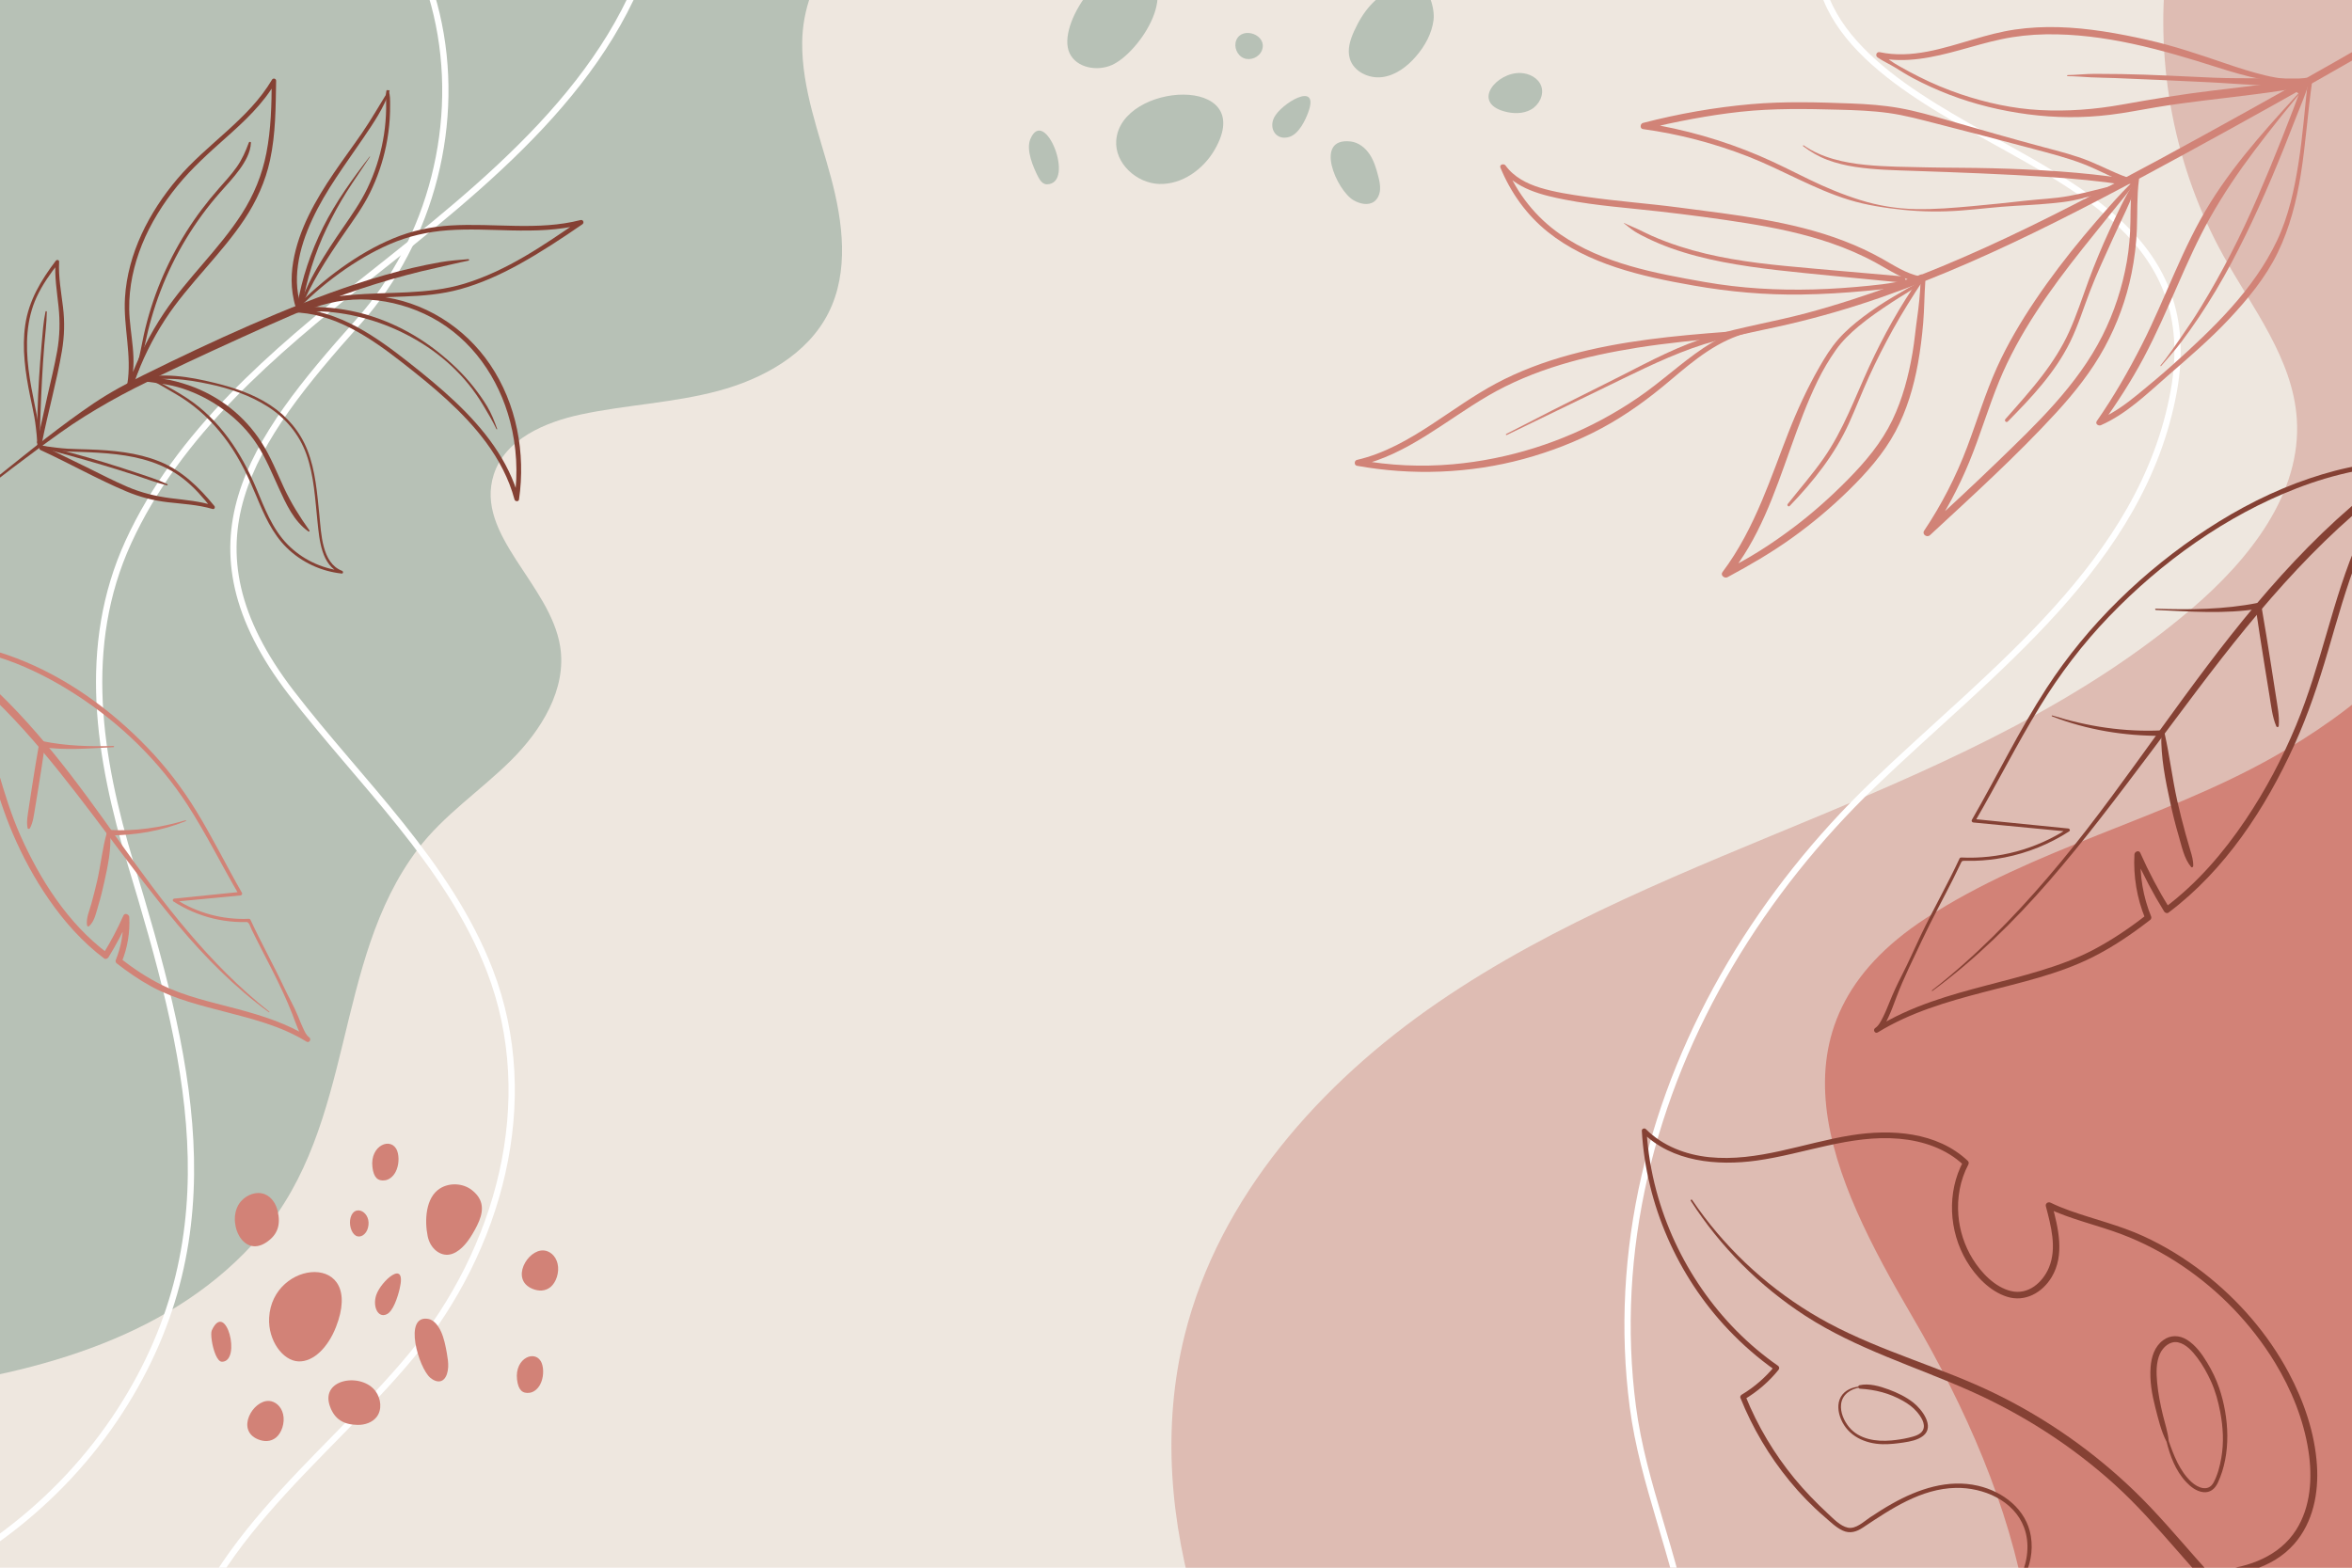<?xml version="1.0" encoding="utf-8"?>
<!-- Generator: Adobe Illustrator 27.5.0, SVG Export Plug-In . SVG Version: 6.00 Build 0)  -->
<svg version="1.1" xmlns="http://www.w3.org/2000/svg" xmlns:xlink="http://www.w3.org/1999/xlink" x="0px" y="0px"
	 viewBox="0 0 750 500" style="enable-background:new 0 0 750 500;" xml:space="preserve">
<g id="BACKGROUND">
	<rect style="fill:#EEE7DF;" width="750" height="500"/>
</g>
<g id="OBJECTS">
	<g>
		<g>
			<g>
				<defs>
					<rect id="SVGID_1_" width="750" height="500"/>
				</defs>
				<clipPath id="SVGID_00000018954169248635352020000016940449174106498736_">
					<use xlink:href="#SVGID_1_"  style="overflow:visible;"/>
				</clipPath>
				<path style="clip-path:url(#SVGID_00000018954169248635352020000016940449174106498736_);fill:#DEBCB3;" d="M798.948,514.82
					V-10.357H690.799c-3.581,31.492,2.766,64.097,18.141,91.833c9.326,16.823,22.173,32.908,23.46,52.1
					c1.597,23.82-15.201,44.882-33.336,60.409c-34.487,29.527-76.57,48.535-118.469,66.02
					c-41.899,17.485-84.665,34.062-122.103,59.745c-37.438,25.683-69.7,61.94-80.707,105.987
					c-7.326,29.316-4.688,60.031,4.271,89.083H798.948z"/>
				<path style="clip-path:url(#SVGID_00000018954169248635352020000016940449174106498736_);fill:#B7C1B6;" d="M264.987,56.641
					c-3.814-14.23-9.312-28.33-9.187-43.062c0.087-10.229,3.79-21.078,10.768-28.171h-295.62v457.767
					c42.279-5.311,84.9-17.305,112.113-49.121c30.574-35.745,22.913-87.214,50.135-123.179
					c8.269-10.925,19.975-18.666,29.705-28.314c9.73-9.648,17.856-22.761,15.735-36.298c-3.124-19.938-27.329-35.666-21.19-54.89
					c3.597-11.263,16.262-16.729,27.826-19.194c14.469-3.084,29.427-3.676,43.719-7.498c14.291-3.822,28.49-11.656,35.169-24.856
					C270.813,86.68,268.802,70.871,264.987,56.641z"/>
				<path style="clip-path:url(#SVGID_00000018954169248635352020000016940449174106498736_);fill:#D28277;" d="M646.255,512.702
					h139.987V178.319c-10.017,27.552-35.625,48.72-61.813,63.395c-35.496,19.891-76.004,28.824-110.259,51.116
					c-53.366,34.729-29.967,83.331-4.537,126.809C626.907,449.173,640.62,480.189,646.255,512.702z"/>
				
					<path style="clip-path:url(#SVGID_00000018954169248635352020000016940449174106498736_);fill:none;stroke:#FFFFFF;stroke-width:2;stroke-linecap:round;stroke-linejoin:round;stroke-miterlimit:10;" d="
					M73.23-72.112c32.551,13.003,57.984,42.545,66.002,76.667c8.018,34.121-1.593,71.898-24.944,98.037
					c-34.3,38.397-58.117,70.609-21.389,118.377c21.884,28.462,50.069,54.371,63.266,88.486
					c16.168,41.797,2.874,89.199-24.947,122.86c-27.752,33.577-70.544,62.687-76.56,109.081"/>
				
					<path style="clip-path:url(#SVGID_00000018954169248635352020000016940449174106498736_);fill:none;stroke:#FFFFFF;stroke-width:2;stroke-linecap:round;stroke-linejoin:round;stroke-miterlimit:10;" d="
					M-44.917,512.9c33.948-10.412,63.976-33.129,83.23-62.964c36.923-57.214,21.534-114.238,3.385-174.408
					c-10.22-33.882-16.004-69.338-0.773-102.645c15.851-34.663,46.419-60.609,75.67-83.796
					c38.338-30.39,80.045-63.217,92.223-110.599"/>
				
					<path style="clip-path:url(#SVGID_00000018954169248635352020000016940449174106498736_);fill:none;stroke:#FFFFFF;stroke-width:2;stroke-linecap:round;stroke-linejoin:round;stroke-miterlimit:10;" d="
					M584.318-31.597c-16.623,34.735,16.255,56.426,42.669,71.523c34.491,19.713,74.964,36.627,66.165,84.898
					c-9.996,54.826-58.263,89.189-95.89,125.43c-35.122,33.829-61.873,77.182-72.843,124.94
					c-5.519,24.027-6.942,48.958-3.754,73.421c3.259,25.014,13.835,47.835,17.704,72.668c4.82,30.934,3.195,64.901-15.215,90.224"/>
			</g>
		</g>
		<g>
			<defs>
				<rect id="SVGID_00000054241937705234379160000005637531251319329446_" width="750" height="500"/>
			</defs>
			<clipPath id="SVGID_00000153668595293087623060000015466588030584348556_">
				<use xlink:href="#SVGID_00000054241937705234379160000005637531251319329446_"  style="overflow:visible;"/>
			</clipPath>
			<g style="clip-path:url(#SVGID_00000153668595293087623060000015466588030584348556_);">
				<g>
					<g>
						<g>
							<path style="fill:#D18377;" d="M480.475,138.74c9.908-4.772,19.788-9.6,29.688-14.39c9.658-4.673,19.329-9.655,29.437-13.292
								c9.956-3.583,20.405-5.226,30.674-7.626c9.872-2.308,19.634-5.128,29.209-8.46c19.136-6.659,37.646-15.003,55.759-24.052
								c18.689-9.337,37.038-19.362,55.333-29.442c19.01-10.473,37.894-21.171,56.657-32.081c2.344-1.363,4.607-2.751,6.816-4.325
								c0.899-0.64,0.139-1.947-0.864-1.477c-4.957,2.325-9.615,5.246-14.358,7.978c-4.66,2.685-9.327,5.357-14.002,8.016
								c-9.433,5.365-18.893,10.682-28.381,15.949c-18.406,10.218-36.873,20.358-55.615,29.95
								c-18.18,9.304-36.707,18.004-55.878,25.084c-9.507,3.511-19.159,6.681-28.951,9.301c-10.106,2.704-20.483,4.357-30.516,7.327
								c-10.049,2.975-19.219,7.921-28.513,12.648c-9.789,4.979-19.685,9.766-29.419,14.851c-2.412,1.26-4.842,2.484-7.268,3.717
								C480.069,138.526,480.259,138.844,480.475,138.74L480.475,138.74z"/>
						</g>
					</g>
					<g>
						<g>
							<path style="fill:#D18377;" d="M557.546,104.757c-8.44,1.487-15.507,6.77-22.078,11.953
								c-3.532,2.786-6.978,5.681-10.618,8.327c-3.574,2.598-7.306,4.988-11.141,7.182c-15.42,8.821-32.76,14.282-50.461,15.858
								c-10.035,0.893-20.127,0.416-30.037-1.394c0,0.623,0,1.247,0,1.87c15.563-3.564,27.757-14.42,41.228-22.287
								c14.667-8.565,31.128-12.744,47.774-15.392c9.519-1.514,19.111-2.363,28.69-3.379c1.061-0.112,1.095-1.769,0-1.688
								c-16.868,1.261-33.96,2.882-50.323,7.352c-8.141,2.224-16.131,5.181-23.579,9.17c-7.064,3.783-13.56,8.499-20.247,12.888
								c-7.461,4.897-15.283,9.438-24.059,11.466c-0.898,0.208-0.951,1.698,0,1.87c17.531,3.167,35.969,2.502,53.171-2.176
								c8.617-2.344,17.06-5.61,24.932-9.838c7.892-4.239,15.021-9.473,21.841-15.255c7.597-6.44,15.337-12.918,25.243-15.307
								C558.685,105.784,558.336,104.618,557.546,104.757L557.546,104.757z"/>
						</g>
					</g>
					<g>
						<g>
							<path style="fill:#D18377;" d="M612.484,87.574c-5.179,2.309-10.818,2.988-16.404,3.552
								c-5.898,0.596-11.81,1.022-17.736,1.183c-11.625,0.316-23.237-0.346-34.698-2.358c-15.807-2.775-32.568-5.864-46.022-15.171
								c-7.84-5.424-13.825-12.975-17.455-21.781c-0.543,0.229-1.085,0.458-1.628,0.686c4.745,6.574,13.172,8.574,20.703,10.033
								c9.82,1.902,19.848,2.583,29.775,3.712c9.38,1.067,18.775,2.292,28.096,3.786c9.014,1.445,17.994,3.317,26.642,6.282
								c4.97,1.705,9.81,3.779,14.421,6.302c4.381,2.397,8.601,5.302,13.584,6.283c1.25,0.246,1.789-1.662,0.53-1.921
								c-4.442-0.912-8.201-3.431-12.091-5.623c-3.913-2.205-8.003-4.085-12.194-5.697c-8.389-3.227-17.168-5.312-26.004-6.878
								c-8.823-1.563-17.724-2.617-26.605-3.784c-9.872-1.297-19.816-1.999-29.671-3.425c-4.886-0.706-9.854-1.44-14.589-2.875
								c-4.242-1.285-8.41-3.428-11.057-7.095c-0.537-0.744-2.044-0.322-1.628,0.686c3.293,7.989,8.332,15.072,15.091,20.496
								c6.41,5.144,13.905,8.688,21.67,11.274c8.113,2.701,16.519,4.376,24.928,5.848c11.371,1.99,22.757,3.012,34.308,2.846
								c6.816-0.098,13.633-0.516,20.419-1.147c6.208-0.577,12.667-1.123,18.254-4.122
								C613.854,88.274,613.212,87.249,612.484,87.574L612.484,87.574z"/>
						</g>
					</g>
					<g>
						<g>
							<path style="fill:#D18377;" d="M517.849,71.228c1.131,0.861,2.217,1.821,3.416,2.583c1.249,0.793,2.578,1.456,3.908,2.102
								c2.457,1.194,4.978,2.271,7.549,3.195c5.408,1.943,10.992,3.362,16.63,4.455c11.456,2.221,23.127,3.22,34.725,4.386
								c7.525,0.757,15.055,1.465,22.584,2.19c1.273,0.123,1.271-1.878,0-1.992c-12.5-1.127-25.015-2.129-37.507-3.338
								c-11.287-1.092-22.625-2.696-33.448-6.197c-3.023-0.978-6.016-2.085-8.92-3.374c-1.485-0.659-2.928-1.398-4.394-2.095
								c-1.484-0.706-3.018-1.269-4.484-2.017C517.839,71.092,517.79,71.183,517.849,71.228L517.849,71.228z"/>
						</g>
					</g>
					<g>
						<g>
							<path style="fill:#D18377;" d="M613.081,89.543c-3.224,1.436-6.233,3.27-9.27,5.063c-3.354,1.979-6.606,4.117-9.709,6.471
								c-2.826,2.144-5.551,4.452-7.897,7.122c-2.36,2.687-4.267,5.781-6.041,8.874c-3.864,6.735-7.061,13.696-9.889,20.923
								c-2.828,7.227-5.413,14.554-8.435,21.704c-3.388,8.016-7.342,15.801-12.584,22.776c-0.756,1.006,0.666,2.12,1.612,1.612
								c7.025-3.775,13.919-7.772,20.412-12.416c6.454-4.616,12.557-9.719,18.222-15.276c5.698-5.589,11.122-11.669,14.904-18.743
								c3.627-6.785,5.826-14.206,7.19-21.751c0.77-4.261,1.301-8.565,1.668-12.879c0.375-4.41,0.352-8.867,0.681-13.288
								c0.071-0.957-1.457-0.968-1.5,0c-0.172,3.871-0.538,7.701-1.087,11.534c-0.54,3.772-0.86,7.564-1.503,11.324
								c-1.255,7.334-3.176,14.655-6.411,21.381c-3.464,7.201-8.549,13.231-14.12,18.892c-5.42,5.508-11.178,10.666-17.35,15.322
								c-6.984,5.268-14.398,10.081-22.295,13.865c0.476,0.617,0.952,1.234,1.428,1.851c9.818-11.879,14.762-26.643,19.864-40.951
								c2.58-7.236,5.244-14.492,8.599-21.41c1.672-3.447,3.632-6.765,5.836-9.9c2.025-2.881,4.611-5.351,7.302-7.603
								c3.288-2.752,6.844-5.146,10.411-7.516c3.371-2.24,6.936-4.189,10.188-6.596C613.537,89.756,613.344,89.425,613.081,89.543
								L613.081,89.543z"/>
						</g>
					</g>
					<g>
						<g>
							<path style="fill:#D18377;" d="M570.702,161.363c7.575-7.861,14.332-16.348,18.878-26.335
								c2.264-4.975,4.213-10.086,6.487-15.058c2.299-5.028,4.816-9.955,7.491-14.793c3.015-5.45,6.326-10.707,9.759-15.9
								c0.47-0.711-0.654-1.346-1.133-0.662c-6.258,8.915-11.623,18.512-16.173,28.401c-4.565,9.923-8.212,20.147-14.508,29.175
								c-3.527,5.058-7.607,9.712-11.431,14.543C569.726,161.171,570.294,161.786,570.702,161.363L570.702,161.363z"/>
						</g>
					</g>
					<g>
						<g>
							<path style="fill:#D18377;" d="M679.72,57.85c-1.355,0.304-2.728,0.482-4.069,0.841c-1.745,0.468-3.493,0.926-5.244,1.373
								c-3.569,0.91-7.168,1.8-10.792,2.461c-4.484,0.818-9.132,0.967-13.662,1.478c-5.629,0.635-11.257,1.219-16.901,1.732
								c-6.054,0.551-12.139,1.079-18.223,0.956c-5.966-0.121-11.864-1.089-17.563-2.865c-5.68-1.77-11.102-4.027-16.447-6.632
								c-5.202-2.536-10.356-5.18-15.678-7.457c-11.776-5.038-24.064-8.514-36.708-10.524c0,0.653,0,1.306,0,1.959
								c10.081-2.379,20.249-4.404,30.556-5.522c10.479-1.136,20.973-0.942,31.491-0.662c5.264,0.14,10.546,0.335,15.768,1.057
								c5.18,0.717,10.211,2.093,15.267,3.388c10.211,2.616,20.408,5.274,30.593,7.989c5.476,1.46,11.036,2.867,16.325,4.921
								c5.103,1.981,9.851,4.781,15.087,6.434c1.051,0.332,1.507-1.328,0.455-1.65c-4.727-1.445-9.067-3.833-13.629-5.695
								c-4.698-1.917-9.635-3.151-14.529-4.454c-10.265-2.732-20.47-5.69-30.678-8.628c-5.102-1.469-10.209-2.943-15.442-3.879
								c-5.056-0.904-10.188-1.271-15.315-1.465c-10.655-0.402-21.393-0.721-32.027,0.217c-11.591,1.022-23.201,3.07-34.463,5.989
								c-0.902,0.234-1.031,1.818,0,1.959c11.413,1.56,22.704,4.52,33.435,8.704c10.922,4.258,21.051,10.421,32.295,13.864
								c5.568,1.705,11.417,2.579,17.197,3.177c6.091,0.63,12.188,0.693,18.296,0.244c5.829-0.428,11.648-1.191,17.483-1.512
								c5.156-0.284,10.354-0.58,15.479-1.231c3.83-0.486,7.601-1.548,11.308-2.593c3.582-1.01,7.135-1.993,10.415-3.782
								C679.91,57.984,679.834,57.825,679.72,57.85L679.72,57.85z"/>
						</g>
					</g>
					<g>
						<g>
							<path style="fill:#D18377;" d="M574.996,46.641c2.387,1.797,4.875,3.28,7.676,4.332c2.879,1.082,5.885,1.794,8.922,2.258
								c6.158,0.942,12.417,1.057,18.631,1.269c14.343,0.489,28.703,1.014,43.025,1.942c8.099,0.525,16.186,1.285,24.213,2.494
								c1.269,0.191,1.816-1.751,0.536-1.944c-14.094-2.121-28.331-2.942-42.567-3.324c-7.083-0.19-14.167-0.129-21.25-0.29
								c-6.398-0.145-12.838-0.166-19.211-0.793c-6.841-0.673-14.087-2.217-19.809-6.229
								C574.987,46.235,574.831,46.517,574.996,46.641L574.996,46.641z"/>
						</g>
					</g>
					<g>
						<g>
							<path style="fill:#D18377;" d="M681.081,57.078c-3.03,2.683-5.716,5.709-8.424,8.717c-2.833,3.146-5.589,6.355-8.3,9.606
								c-5.446,6.532-10.626,13.333-15.376,20.388c-4.587,6.813-8.81,13.911-12.194,21.405c-3.714,8.226-6.298,16.89-9.48,25.323
								c-3.553,9.417-8.145,18.379-13.741,26.746c-0.77,1.151,0.903,2.312,1.854,1.431c13.691-12.684,27.6-25.285,40.231-39.046
								c5.878-6.404,11.318-13.245,15.476-20.905c3.997-7.362,6.917-15.311,8.577-23.523c0.938-4.643,1.521-9.377,1.701-14.11
								c0.201-5.289-0.033-10.604,0.673-15.865c0.126-0.938-1.41-1.114-1.634-0.221c-1.135,4.508-1.02,9.102-1.098,13.715
								c-0.072,4.254-0.409,8.498-1.142,12.692c-1.43,8.186-4.047,16.2-7.784,23.624c-7.964,15.821-21.178,28.322-33.754,40.487
								c-7.526,7.28-15.221,14.382-22.916,21.483c0.618,0.477,1.236,0.954,1.854,1.431c4.881-7.268,9.009-15.009,12.345-23.104
								c3.479-8.44,6.035-17.225,9.496-25.672c6.372-15.551,16.424-29.524,26.825-42.607c2.973-3.739,5.967-7.458,8.968-11.175
								c2.799-3.466,5.723-6.841,8.21-10.535C681.605,57.131,681.271,56.909,681.081,57.078L681.081,57.078z"/>
						</g>
					</g>
					<g>
						<g>
							<path style="fill:#D18377;" d="M640.24,134.432c7.575-7.647,15.086-15.621,19.88-25.379
								c2.553-5.196,4.245-10.742,6.317-16.133c2.159-5.617,4.721-11.084,7.196-16.567c2.725-6.036,5.855-11.99,8.002-18.264
								c0.178-0.52-0.58-0.792-0.857-0.361c-3.198,4.974-5.683,10.452-8.155,15.814c-2.423,5.255-4.649,10.588-6.651,16.018
								c-2.012,5.458-3.799,11.029-6.207,16.332c-2.219,4.886-5.135,9.428-8.374,13.696c-3.711,4.891-7.86,9.476-11.914,14.083
								C639.022,134.187,639.746,134.93,640.24,134.432L640.24,134.432z"/>
						</g>
					</g>
					<g>
						<g>
							<path style="fill:#D18377;" d="M735.537,26.018c-4.463-0.496-8.924-0.934-13.301-1.994
								c-4.139-1.002-8.209-2.309-12.238-3.682c-8.38-2.855-16.67-5.702-25.322-7.639c-9.271-2.075-18.697-3.763-28.213-4.038
								c-4.648-0.134-9.298,0.093-13.902,0.757c-4.494,0.648-8.886,1.849-13.237,3.12c-9.67,2.823-19.732,6.258-29.898,4.103
								c-1.037-0.22-1.556,1.076-0.705,1.673c1.762,1.237,3.81,2.106,5.646,3.25c1.846,1.151,3.686,2.308,5.608,3.331
								c3.766,2.005,7.659,3.771,11.642,5.3c8.064,3.096,16.505,5.14,25.065,6.262c8.745,1.146,17.428,1.213,26.185,0.147
								c4.892-0.595,9.711-1.566,14.568-2.379c4.918-0.824,9.861-1.488,14.81-2.096c11.239-1.381,22.517-2.563,33.659-4.615
								c1.749-0.322,1.007-2.984-0.735-2.667c-9.784,1.779-19.67,2.853-29.538,4.037c-9.687,1.162-19.273,2.731-28.872,4.454
								c-8.717,1.564-17.452,2.243-26.307,1.767c-8.536-0.458-17.014-2.294-25.104-5.02c-4.6-1.551-9.088-3.425-13.421-5.614
								c-2.128-1.075-4.241-2.192-6.309-3.379c-1.025-0.588-2.078-1.202-3.025-1.911c-1.027-0.769-1.899-1.704-2.949-2.447
								c-0.235,0.558-0.47,1.115-0.705,1.673c8.768,1.889,17.607-0.126,26.082-2.458c4.341-1.194,8.662-2.484,13.069-3.42
								c4.706-1,9.496-1.509,14.305-1.585c18.628-0.294,37.001,4.903,54.584,10.51c4.616,1.472,9.266,2.851,14.024,3.792
								c4.766,0.943,9.688,1.694,14.534,1.098C735.746,26.32,735.749,26.042,735.537,26.018L735.537,26.018z"/>
						</g>
					</g>
					<g>
						<g>
							<path style="fill:#D18377;" d="M659.315,24.299c2.481-0.008,4.95,0.247,7.427,0.366c2.544,0.122,5.095,0.138,7.64,0.232
								c4.989,0.185,9.978,0.407,14.966,0.631c4.896,0.22,9.79,0.463,14.686,0.688c4.991,0.228,9.968,0.662,14.96,0.877
								c2.791,0.12,5.581,0.224,8.375,0.256c1.401,0.016,2.801,0.025,4.202,0.027c1.403,0.001,2.86,0.139,4.202-0.334
								c0.83-0.292,0.859-1.435,0-1.718c-1.133-0.372-2.281-0.293-3.459-0.288c-1.237,0.005-2.473,0.003-3.71-0.004
								c-2.547-0.015-5.095-0.036-7.642-0.058c-4.985-0.043-9.988,0.024-14.968-0.189c-9.879-0.423-19.756-1.002-29.644-1.164
								c-2.791-0.046-5.582-0.071-8.373-0.069c-2.893,0.002-5.771,0.343-8.661,0.397C659.089,23.951,659.088,24.299,659.315,24.299
								L659.315,24.299z"/>
						</g>
					</g>
					<g>
						<g>
							<path style="fill:#D18377;" d="M733.432,29.817c1.915,0,1.919-2.977,0-2.977C731.517,26.84,731.514,29.817,733.432,29.817
								L733.432,29.817z"/>
						</g>
					</g>
					<g>
						<g>
							<path style="fill:#D18377;" d="M736.576,25.789c-11.286,12.333-22.903,24.649-31.784,38.904
								c-8.838,14.187-14.162,30.183-21.689,45.04c-4.28,8.448-9.079,16.791-14.485,24.57c-0.609,0.876,0.534,1.652,1.31,1.311
								c8.141-3.585,14.718-10.016,21.342-15.788c6.668-5.811,13.37-11.516,19.436-17.973c5.957-6.341,11.764-13.365,15.59-21.233
								c3.8-7.813,6.012-16.445,7.381-24.988c1.572-9.816,2.214-19.771,3.606-29.617c0.14-0.987-1.245-1.188-1.358-0.184
								c-0.977,8.702-1.612,17.415-2.965,26.071c-1.32,8.443-3.187,17.072-6.868,24.836c-7.447,15.709-20.451,28.115-33.204,39.547
								c-3.638,3.261-7.415,6.404-11.193,9.501c-3.918,3.21-8.055,6.174-12.734,8.174c0.437,0.437,0.874,0.874,1.311,1.311
								c4.864-6.839,9.388-13.799,13.325-21.22c3.911-7.373,7.245-15.018,10.599-22.655c3.295-7.504,6.615-15.012,10.65-22.155
								c4.12-7.293,8.863-14.309,13.896-21.003c5.738-7.63,11.76-15.071,17.917-22.365
								C736.707,25.815,736.628,25.733,736.576,25.789L736.576,25.789z"/>
						</g>
					</g>
					<g>
						<g>
							<path style="fill:#D18377;" d="M689.118,116.75c2.12-2.518,4.355-4.902,6.342-7.534c2.001-2.65,3.924-5.359,5.775-8.117
								c3.748-5.583,7.169-11.346,10.331-17.28c6.256-11.741,11.636-23.916,16.597-36.253c1.413-3.514,2.797-7.039,4.167-10.57
								c1.354-3.492,2.95-6.998,3.918-10.62c0.21-0.787-0.962-1.334-1.349-0.569c-1.468,2.904-2.479,6.055-3.647,9.089
								c-1.203,3.125-2.416,6.246-3.648,9.36c-2.466,6.229-5.037,12.412-7.694,18.562c-5.231,12.108-11.197,23.866-18.087,35.119
								c-1.919,3.134-3.943,6.205-6.055,9.211c-2.219,3.158-4.381,6.438-6.832,9.418
								C688.832,116.695,689.011,116.878,689.118,116.75L689.118,116.75z"/>
						</g>
					</g>
				</g>
				<g>
					<g>
						<g>
							<path style="fill:#854134;" d="M-19.047,167.083c10.195-7.818,20.234-15.863,30.581-23.477
								c5.023-3.696,10.037-7.416,15.332-10.718c5.197-3.241,10.538-6.276,15.998-9.051c10.97-5.576,22.18-10.74,33.378-15.838
								c11.13-5.067,22.258-10.095,33.798-14.175c6.349-2.245,12.787-4.27,19.294-6.009c3.323-0.888,6.67-1.689,10.029-2.428
								c3.352-0.738,6.691-1.599,10.056-2.258c0.265-0.052,0.209-0.5-0.064-0.476c-2.958,0.258-5.888,0.446-8.82,0.955
								c-3.019,0.525-6.016,1.141-8.999,1.839c-5.964,1.396-11.848,3.079-17.664,4.999c-11.627,3.839-23.029,8.408-34.244,13.31
								c-11.302,4.94-22.491,10.246-33.547,15.713c-5.574,2.757-11.1,5.728-16.26,9.208c-5.182,3.495-10.207,7.249-15.153,11.068
								c-5.579,4.307-11.021,8.796-16.563,13.151c-5.831,4.582-11.635,9.198-17.437,13.818
								C-19.537,166.879-19.258,167.245-19.047,167.083L-19.047,167.083z"/>
						</g>
					</g>
					<g>
						<g>
							<path style="fill:#854134;" d="M94.322,98.987c2.209-1.887,4.243-3.96,6.433-5.873c2.397-2.094,4.89-4.078,7.471-5.94
								c5.031-3.63,10.4-6.849,16.099-9.318c5.879-2.547,12.053-3.937,18.437-4.406c6.749-0.495,13.519-0.112,20.273,0.038
								c7.542,0.167,15.143,0.014,22.489-1.874c-0.191-0.452-0.381-0.904-0.572-1.356c-11.584,7.956-23.331,16.113-36.927,20.24
								c-11.764,3.572-24.12,2.505-36.226,3.582c-6.136,0.546-12.38,1.471-18.008,4.103c-0.874,0.409-0.106,1.768,0.765,1.309
								c4.993-2.631,10.948-3.428,16.493-3.977c5.922-0.587,11.873-0.718,17.817-0.94c6.055-0.226,12.006-0.714,17.873-2.335
								c6.545-1.808,12.778-4.63,18.713-7.901c6.985-3.85,13.68-8.284,20.25-12.799c0.675-0.464,0.276-1.575-0.572-1.356
								c-13.581,3.495-27.65,0.883-41.454,1.734c-6.35,0.391-12.457,1.692-18.334,4.143c-5.761,2.402-11.178,5.59-16.253,9.212
								c-2.788,1.99-5.478,4.117-8.058,6.369c-2.508,2.189-5.021,4.434-7.039,7.09C93.838,98.933,94.153,99.132,94.322,98.987
								L94.322,98.987z"/>
						</g>
					</g>
					<g>
						<g>
							<path style="fill:#854134;" d="M95.612,98.893c1.84-4.193,3.817-8.195,6.151-12.143c2.549-4.311,5.35-8.475,8.194-12.596
								c2.852-4.133,5.805-8.161,8.03-12.682c2.333-4.739,4.065-9.775,5.13-14.949c0.581-2.821,0.969-5.686,1.156-8.559
								c0.101-1.549,0.143-3.102,0.123-4.655c-0.018-1.439,0.064-2.973-0.471-4.327c-0.121-0.307-0.621-0.388-0.708,0
								c-0.261,1.161-0.121,2.299-0.094,3.481c0.032,1.411,0.014,2.823-0.054,4.233c-0.132,2.763-0.455,5.515-0.969,8.233
								c-0.984,5.212-2.635,10.305-4.932,15.088c-2.172,4.523-5.019,8.572-7.852,12.691c-2.79,4.055-5.512,8.155-7.997,12.406
								c-1.358,2.322-2.618,4.693-3.706,7.155c-0.92,2.081-1.86,4.28-2.202,6.542C95.395,98.919,95.557,99.017,95.612,98.893
								L95.612,98.893z"/>
						</g>
					</g>
					<g>
						<g>
							<path style="fill:#854134;" d="M123.906,28.833c-2.813,4.515-5.41,9.135-8.428,13.528c-2.983,4.342-6.138,8.562-9.094,12.923
								c-5.755,8.49-11.148,17.91-12.879,28.155c-0.452,2.676-0.638,5.4-0.429,8.11c0.106,1.379,0.305,2.756,0.609,4.106
								c0.286,1.273,0.493,2.618,1.55,3.465c0.212,0.17,0.603,0.148,0.666-0.176c0.221-1.132-0.171-2.034-0.446-3.131
								c-0.317-1.265-0.538-2.553-0.657-3.852c-0.226-2.448-0.125-4.922,0.209-7.355c0.7-5.094,2.429-10.027,4.588-14.674
								c4.343-9.35,10.583-17.545,16.34-26.037c3.163-4.665,6.517-9.535,8.285-14.928C124.283,28.776,124.007,28.672,123.906,28.833
								L123.906,28.833z"/>
						</g>
					</g>
					<g>
						<g>
							<path style="fill:#854134;" d="M117.906,49.915c-5.453,7.04-10.835,14.491-14.834,22.468
								c-3.975,7.93-6.809,16.404-8.308,25.148c-0.169,0.984,1.337,1.406,1.507,0.415c1.491-8.701,4.088-17.214,7.911-25.178
								c1.904-3.966,4.001-7.837,6.348-11.559c2.398-3.802,5.003-7.467,7.461-11.229C118.025,49.931,117.944,49.866,117.906,49.915
								L117.906,49.915z"/>
						</g>
					</g>
					<g>
						<g>
							<path style="fill:#854134;" d="M97.497,99.114c6.427-2.649,13.203-3.968,20.163-3.54c6.975,0.429,13.902,2.426,20.061,5.723
								c12.771,6.835,21.352,19.313,24.954,33.178c2.066,7.952,2.54,16.319,1.396,24.455c0.477,0,0.954,0,1.43,0
								c-3.33-12.147-11.274-22.209-20.287-30.734c-4.667-4.414-9.645-8.487-14.686-12.462c-5.266-4.153-10.675-8.188-16.583-11.393
								c-6.46-3.505-13.437-5.825-20.825-6.032c-0.844-0.024-0.846,1.308,0,1.313c13.331,0.073,25.039,8.11,35.141,16.006
								c9.665,7.555,19.4,15.554,26.743,25.475c4.073,5.504,7.288,11.59,9.066,18.222c0.176,0.658,1.32,0.754,1.43,0
								c2.164-14.784-0.751-30.543-9.187-43.011c-8.196-12.114-21.283-20.295-35.887-21.84c-7.853-0.831-16.191,0.207-23.248,3.886
								C96.771,98.57,97.058,99.295,97.497,99.114L97.497,99.114z"/>
						</g>
					</g>
					<g>
						<g>
							<path style="fill:#854134;" d="M158.534,136.794c-0.902-2.502-1.822-4.898-3.193-7.189c-1.292-2.158-2.762-4.208-4.318-6.184
								c-3.243-4.118-7.026-7.718-11.111-10.99c-8.122-6.506-17.773-11.221-27.994-13.28c-2.824-0.569-5.69-0.951-8.565-1.126
								c-2.755-0.168-5.853-0.406-8.556,0.239c-0.652,0.155-0.467,1.081,0.152,1.12c2.49,0.159,5.021-0.161,7.527-0.054
								c2.581,0.11,5.155,0.388,7.7,0.834c4.902,0.858,9.714,2.251,14.309,4.164c9.558,3.98,18.083,9.933,24.693,17.943
								c1.866,2.262,3.518,4.662,5.018,7.181c1.442,2.424,2.928,4.879,4.125,7.431C158.376,137.004,158.579,136.92,158.534,136.794
								L158.534,136.794z"/>
						</g>
					</g>
					<g>
						<g>
							<path style="fill:#854134;" d="M39.824,124.538c4.285-3.479,5.301-9.348,6.35-14.452c1.206-5.872,2.854-11.634,4.998-17.234
								c4.422-11.547,10.919-22.326,19.114-31.587c2.09-2.362,4.255-4.665,6.11-7.222c1.782-2.457,3.486-5.379,3.617-8.484
								c0.017-0.401-0.535-0.425-0.66-0.089c-1.035,2.783-2.151,5.366-3.875,7.805c-1.726,2.441-3.763,4.639-5.734,6.88
								c-3.822,4.345-7.315,8.961-10.395,13.863c-6.286,10.008-10.896,21.086-13.46,32.626c-1.374,6.182-2.005,12.732-6.131,17.828
								C39.72,124.519,39.777,124.577,39.824,124.538L39.824,124.538z"/>
						</g>
					</g>
					<g>
						<g>
							<path style="fill:#854134;" d="M41.5,122.851c2.537-7.818-0.189-16.273-0.297-24.246c-0.096-7.072,1.434-14.071,4.079-20.611
								c2.738-6.769,6.674-13.058,11.279-18.709c4.593-5.635,9.957-10.451,15.373-15.268c6-5.335,11.985-10.875,16.022-17.907
								c-0.435-0.118-0.87-0.236-1.306-0.354c-0.041,7.702-0.228,15.508-1.713,23.088c-1.359,6.939-4.012,13.395-7.827,19.341
								c-7.242,11.287-17.304,20.411-24.763,31.552c-4.562,6.814-8.25,14.161-11.078,21.857c-0.349,0.95,1.189,1.379,1.522,0.42
								c2.448-7.068,5.765-13.789,9.833-20.065c3.815-5.886,8.457-11.186,13.027-16.488c4.284-4.97,8.592-9.957,12.234-15.428
								c3.873-5.817,6.755-12.131,8.23-18.98c1.791-8.319,1.792-16.831,1.936-25.297c0.012-0.702-0.957-0.944-1.306-0.354
								c-7.495,12.71-20.762,20.493-30.166,31.605c-9.042,10.685-15.868,23.828-16.731,37.994
								c-0.564,9.259,2.287,18.352,0.731,27.596C40.48,123.195,41.307,123.445,41.5,122.851L41.5,122.851z"/>
						</g>
					</g>
					<g>
						<g>
							<path style="fill:#854134;" d="M43.73,121.711c2.569-1.838,6.134,0.346,8.461,1.707c2.582,1.51,5.215,2.964,7.658,4.695
								c5.06,3.586,9.386,8.084,12.963,13.139c3.728,5.27,6.458,11.029,8.927,16.971c2.454,5.906,5.036,11.903,9.677,16.456
								c4.731,4.642,10.961,7.538,17.54,8.25c0.533,0.058,0.551-0.709,0.118-0.873c-6.453-2.443-6.634-11.935-7.218-17.617
								c-0.72-7.004-1.221-14.225-3.819-20.843c-2.35-5.985-6.503-10.847-11.852-14.372c-5.378-3.544-11.509-5.584-17.722-7.105
								c-8.003-1.96-16.878-3.524-24.955-1.147c-0.871,0.256-0.479,1.651,0.374,1.356c7.449-2.579,15.557-1.371,23.093,0.23
								c6.34,1.346,12.665,3.524,18.177,6.984c5.831,3.66,10.254,8.889,12.571,15.402c2.438,6.853,2.751,14.208,3.511,21.376
								c0.615,5.798,1.208,14.151,7.604,16.594c0.039-0.291,0.079-0.582,0.118-0.873c-6.519-0.725-12.709-3.734-17.294-8.429
								c-4.887-5.003-7.33-11.652-9.99-17.976c-4.747-11.288-11.673-21.821-22.056-28.657c-2.774-1.826-5.764-3.52-8.74-4.996
								c-2.258-1.12-4.96-2.036-7.217-0.394C43.586,121.642,43.656,121.764,43.73,121.711L43.73,121.711z"/>
						</g>
					</g>
					<g>
						<g>
							<path style="fill:#854134;" d="M43.654,121.317c4.971,0.72,9.869,1.046,14.682,2.636c4.691,1.55,9.159,3.893,13.133,6.825
								c4.113,3.035,7.785,6.775,10.554,11.083c2.778,4.322,4.724,9.104,6.854,13.759c2.318,5.065,4.802,10.607,9.485,13.896
								c0.188,0.132,0.455-0.132,0.321-0.321c-3.098-4.356-5.887-8.781-8.135-13.64c-2.261-4.887-4.262-9.932-7.177-14.482
								c-5.437-8.488-13.65-14.913-23.181-18.187c-5.115-1.757-11.163-3.114-16.537-1.931
								C43.483,120.993,43.469,121.29,43.654,121.317L43.654,121.317z"/>
						</g>
					</g>
					<g>
						<g>
							<g>
								<path style="fill:#854134;" d="M11.99,140.363c0.757-3.595-0.128-7.332-0.847-10.868c-0.79-3.882-1.562-7.767-2.043-11.701
									c-0.951-7.776-0.749-15.83,2.59-23.054c1.82-3.937,4.323-7.462,6.993-10.86c-0.328-0.136-0.656-0.272-0.984-0.407
									c-0.326,4.784,0.464,9.505,0.966,14.246c0.512,4.838,0.411,9.544-0.444,14.34c-0.846,4.743-2.017,9.433-3.076,14.132
									c-1.096,4.862-2.099,9.757-3.318,14.589c-0.255,1.012,1.353,1.436,1.552,0.428c1.923-9.776,4.694-19.401,6.362-29.227
									c0.797-4.697,0.929-9.294,0.354-14.024c-0.586-4.818-1.491-9.609-1.242-14.484c0.032-0.631-0.762-0.701-1.074-0.291
									c-4.656,6.137-8.594,12.661-9.721,20.404c-1.105,7.59,0.025,15.288,1.537,22.739c0.45,2.216,0.961,4.42,1.359,6.646
									c0.436,2.44,0.642,4.914,0.915,7.376C11.874,140.411,11.974,140.438,11.99,140.363L11.99,140.363z"/>
							</g>
						</g>
						<g>
							<g>
								<path style="fill:#854134;" d="M12.577,142.21c0.209-7.143,0.448-14.286,0.831-21.422c0.189-3.526,0.423-7.049,0.704-10.568
									c0.286-3.59,0.778-7.188,0.81-10.79c0.002-0.224-0.351-0.282-0.399-0.054c-0.722,3.397-0.939,6.898-1.245,10.353
									c-0.319,3.601-0.593,7.205-0.82,10.813c-0.454,7.215-0.669,14.44-0.552,21.668C11.912,142.643,12.564,142.642,12.577,142.21
									L12.577,142.21z"/>
							</g>
						</g>
					</g>
					<g>
						<g>
							<g>
								<path style="fill:#854134;" d="M14.094,142.396c3.525,1.672,7.636,1.609,11.46,1.737c3.836,0.128,7.67,0.314,11.484,0.758
									c7.592,0.884,15.181,2.957,21.304,7.714c3.525,2.738,6.443,6.102,9.2,9.587c0.187-0.321,0.374-0.642,0.561-0.963
									c-4.427-1.389-9.048-1.753-13.627-2.329c-4.808-0.604-9.385-1.725-13.847-3.636c-4.425-1.895-8.706-4.139-13.024-6.263
									c-4.621-2.273-9.297-4.461-13.859-6.851c-0.927-0.486-1.742,0.964-0.812,1.39c9.2,4.217,18.043,9.262,27.373,13.192
									c4.289,1.806,8.641,2.922,13.261,3.456c4.773,0.552,9.593,0.785,14.228,2.152c0.595,0.176,0.902-0.546,0.561-0.963
									c-4.888-5.968-10.308-11.295-17.571-14.22c-7.091-2.855-14.848-3.544-22.418-3.813c-2.275-0.081-4.553-0.098-6.826-0.231
									c-2.484-0.146-4.948-0.522-7.414-0.833C14.065,142.272,14.04,142.37,14.094,142.396L14.094,142.396z"/>
							</g>
						</g>
						<g>
							<g>
								<path style="fill:#854134;" d="M12.152,142.534c6.895,1.87,13.784,3.769,20.632,5.805c3.386,1.007,6.758,2.057,10.116,3.152
									c3.426,1.117,6.811,2.435,10.308,3.306c0.214,0.053,0.372-0.269,0.157-0.371c-3.136-1.494-6.486-2.524-9.775-3.628
									c-3.425-1.15-6.865-2.257-10.319-3.319c-6.91-2.125-13.885-4.02-20.941-5.592C11.91,141.792,11.732,142.42,12.152,142.534
									L12.152,142.534z"/>
							</g>
						</g>
					</g>
				</g>
				<g>
					<g>
						<g>
							<path style="fill:#854134;" d="M702.072,505.117c2.403,9.734-0.773,20.342-7.512,27.655
								c-6.883,7.471-16.993,11.519-27.053,11.875c-5.139,0.182-10.316-0.471-15.268-1.843c-2.573-0.713-5.095-1.624-7.509-2.767
								c-1.467-0.694-3.106-1.404-4.356-2.458c-1.683-1.421-3.141-3.184-4.573-4.847c-2.007-2.329-3.936-4.74-5.661-7.287
								c-1.13-1.667-2.977-4.033-2.995-6.161c-0.01-1.164,1.269-1.289,2.162-1.697c2.229-1.017,4.38-2.214,6.39-3.617
								c7.766-5.42,13.518-14.286,11.888-24.078c-1.416-8.504-8.813-14.162-16.846-16.019c-9.536-2.205-19.058,1.028-27.344,5.69
								c-2.414,1.358-4.755,2.841-7.059,4.377c-1.972,1.314-4.518,3.829-7.079,3.299c-2.481-0.513-4.679-2.927-6.479-4.578
								c-1.873-1.719-3.671-3.518-5.433-5.349c-7.098-7.375-13.044-15.851-17.593-25.02c-1.128-2.273-2.164-4.588-3.113-6.941
								c-0.133,0.326-0.265,0.652-0.398,0.978c4.147-2.48,7.842-5.645,10.876-9.409c0.362-0.449,0.313-1-0.172-1.337
								c-18.976-13.181-32.773-33.467-38.754-55.731c-1.687-6.277-2.738-12.707-3.128-19.195c-0.432,0.179-0.864,0.358-1.296,0.537
								c9.393,9.406,23.861,10.708,36.393,8.965c15.189-2.112,29.936-8.331,45.49-6.962c7.509,0.661,14.967,3.155,20.516,8.416
								c-0.05-0.385-0.099-0.77-0.149-1.154c-5.235,9.838-4.587,22.22,1.08,31.741c2.879,4.836,7.369,9.61,12.85,11.369
								c5.768,1.852,11.279-1.265,14.266-6.214c4.273-7.081,2.122-15.722,0.129-23.163c-0.498,0.383-0.996,0.766-1.494,1.148
								c7.565,3.596,15.822,5.351,23.635,8.298c6.8,2.565,13.281,5.968,19.312,10.02c11.915,8.006,22.163,18.654,29.635,30.917
								c5.244,8.606,9.151,18.214,10.688,28.206c1.304,8.482,0.774,17.813-3.964,25.218c-5.361,8.378-14.997,11.826-24.499,12.765
								c-1.618,0.16-3.25,0.273-4.876,0.286c-1.166,0.01-1.169,1.822,0,1.813c10.433-0.087,21.634-2.247,28.837-10.481
								c5.995-6.853,7.789-16.182,7.207-25.057c-0.677-10.316-4.152-20.393-8.99-29.471c-6.589-12.365-16.075-23.288-27.122-31.869
								c-5.938-4.613-12.383-8.571-19.218-11.711c-7.578-3.482-15.631-5.348-23.455-8.139c-2.098-0.748-4.158-1.584-6.164-2.552
								c-0.781-0.376-1.73,0.245-1.494,1.148c1.623,6.202,3.579,13.324,0.986,19.544c-1.987,4.767-6.629,8.812-12.071,7.504
								c-5.206-1.251-9.56-5.893-12.278-10.304c-2.567-4.166-4.127-8.964-4.532-13.84c-0.464-5.589,0.546-11.243,3.175-16.215
								c0.194-0.367,0.166-0.857-0.149-1.154c-9.887-9.327-24.474-10.21-37.244-8.172c-15.053,2.402-29.776,8.563-45.253,6.975
								c-7.448-0.764-14.84-3.578-20.176-8.949c-0.444-0.447-1.334-0.133-1.296,0.537c1.353,23.523,11.348,46.279,27.538,63.371
								c4.562,4.816,9.59,9.191,15.003,13.025c-0.057-0.446-0.115-0.891-0.172-1.337c-2.983,3.631-6.508,6.709-10.546,9.117
								c-0.298,0.178-0.539,0.626-0.398,0.978c3.857,9.598,9.135,18.541,15.701,26.536c3.365,4.098,7.04,7.903,11.063,11.358
								c1.829,1.57,3.714,3.488,5.938,4.484c2.295,1.028,4.366,0.352,6.365-0.978c8.922-5.932,18.533-12.452,29.663-12.661
								c8.689-0.163,18.503,3.978,21.733,12.613c1.88,5.025,1.193,10.767-1.07,15.554c-2.25,4.759-6.047,8.533-10.454,11.331
								c-1.007,0.639-2.044,1.232-3.104,1.779c-1.168,0.603-2.464,1.025-3.605,1.663c-0.589,0.329-0.917,0.786-0.98,1.471
								c-0.183,1.99,1.341,4.202,2.343,5.788c2.962,4.691,6.65,9.244,10.67,13.075c2.485,2.369,6.162,3.725,9.337,4.873
								c4.894,1.77,10.085,2.782,15.284,3.003c9.867,0.419,19.942-2.386,27.682-8.645c7.506-6.069,12.254-15.435,12.199-25.145
								c-0.013-2.364-0.331-4.71-0.923-6.997C702.687,504.437,701.954,504.638,702.072,505.117L702.072,505.117z"/>
						</g>
					</g>
					<g>
						<g>
							<path style="fill:#854134;" d="M539.143,382.979c9.414,14.647,21.908,27.199,36.517,36.676
								c16.259,10.546,34.85,16.077,52.427,23.891c16.84,7.486,32.486,17.493,46.16,29.864
								c14.363,12.994,25.489,29.046,39.792,42.086c6.656,6.069,13.846,11.554,21.472,16.349
								c7.504,4.718,15.493,9.103,23.901,11.985c2.129,0.73,4.27,1.366,6.455,1.907c0.825,0.205,1.429-1.031,0.602-1.428
								c-8.035-3.856-16.195-7.48-23.935-11.918c-7.763-4.451-15.161-9.576-22.037-15.304c-7.21-6.005-13.711-12.73-19.916-19.756
								c-6.473-7.33-12.774-14.82-19.81-21.626c-13.022-12.595-28.038-23.157-44.31-31.122c-17.366-8.5-36.287-13.433-53.354-22.585
								c-15.445-8.281-29.084-19.963-39.679-33.922c-1.329-1.751-2.607-3.539-3.841-5.357
								C539.404,382.447,538.962,382.698,539.143,382.979L539.143,382.979z"/>
						</g>
					</g>
					<g>
						<g>
							<path style="fill:#854134;" d="M690.805,459.573c1.158,4.748,2.912,9.476,6.307,13.104c1.45,1.549,3.271,2.973,5.444,3.231
								c2.242,0.266,3.777-1.102,4.678-3.038c4.277-9.188,3.608-20.727,0.427-30.145c-0.957-2.833-2.3-5.578-3.844-8.134
								c-1.651-2.733-3.677-5.555-6.427-7.276c-2.441-1.528-5.321-1.602-7.663,0.166c-2.704,2.042-3.691,5.266-3.949,8.524
								c-0.342,4.311,0.422,8.728,1.498,12.888c0.942,3.642,1.802,7.426,3.517,10.791c0.177,0.346,0.798,0.198,0.757-0.205
								c-0.281-2.786-1.19-5.434-1.849-8.148c-0.822-3.391-1.505-6.859-1.832-10.337c-0.282-3.009-0.394-6.388,0.882-9.207
								c0.979-2.162,3.209-4.16,5.73-3.663c2.605,0.514,4.676,2.905,6.188,4.922c1.741,2.323,3.17,4.894,4.37,7.534
								c1.412,3.106,2.307,6.429,2.944,9.774c0.92,4.828,1.197,9.761,0.344,14.621c-0.463,2.635-1.169,5.421-2.428,7.798
								c-1.662,3.137-4.999,1.814-7.088-0.108c-3.785-3.483-5.677-8.534-7.329-13.279
								C691.336,458.962,690.697,459.129,690.805,459.573z"/>
						</g>
					</g>
					<g>
						<g>
							<path style="fill:#854134;" d="M593.122,442.181c-2.402,0.214-4.881,1.154-6.128,3.358c-1.226,2.169-0.875,4.868,0.043,7.077
								c2.234,5.375,7.648,7.859,13.238,7.998c2.251,0.056,4.565-0.211,6.79-0.546c2.067-0.311,4.456-0.775,6.151-2.089
								c3.895-3.02-0.439-8.565-3.165-10.683c-2.312-1.796-5.035-3.112-7.771-4.123c-2.838-1.049-6.283-2.062-9.31-1.37
								c-0.652,0.149-0.467,1.085,0.152,1.12c4.893,0.281,9.382,1.425,13.679,3.856c1.629,0.921,3.12,1.981,4.355,3.399
								c1.265,1.454,3.03,3.933,2.037,5.939c-0.757,1.527-2.982,2.046-4.49,2.413c-1.834,0.446-3.706,0.72-5.583,0.89
								c-4.818,0.436-10.317-0.323-13.551-4.325c-1.581-1.956-2.778-4.657-2.493-7.217c0.354-3.188,3.149-4.947,6.092-5.359
								C593.357,442.492,593.315,442.164,593.122,442.181z"/>
						</g>
					</g>
				</g>
				<g>
					<g>
						<g>
							<path style="fill:#854134;" d="M769.883,147.423c-11.348-0.791-22.749,1.548-33.468,5.171
								c-11.504,3.889-22.431,9.482-32.579,16.125c-20.207,13.228-38.087,30.503-51.255,50.793
								c-8.765,13.506-15.768,28.035-23.795,41.97c-0.23,0.399,0.072,0.812,0.489,0.851c10.09,0.963,20.179,1.939,30.268,2.909
								c-0.084-0.311-0.169-0.622-0.253-0.934c-10.049,6.539-21.996,9.75-33.969,9.183c-0.161-0.008-0.363,0.098-0.432,0.248
								c-3.863,8.37-8.477,16.363-12.443,24.683c-2.03,4.259-3.903,8.596-6.065,12.791c-1.444,2.802-2.711,5.554-3.881,8.477
								c-0.647,1.615-1.3,3.232-2.088,4.785c-0.602,1.185-1.302,2.642-2.445,3.402c-0.859,0.572-0.078,1.948,0.816,1.397
								c10.349-6.375,22.086-9.781,33.757-12.829c11.737-3.065,23.871-5.704,34.778-11.184c6.545-3.289,12.627-7.428,18.394-11.927
								c0.248-0.194,0.376-0.682,0.257-0.973c-2.576-6.309-3.717-13.048-3.346-19.853c-0.621,0.168-1.242,0.337-1.863,0.505
								c2.704,6.113,5.825,12.027,9.347,17.708c0.26,0.42,0.926,0.691,1.368,0.359c17.999-13.504,30.949-33.245,40.153-53.525
								c4.384-9.66,7.71-19.669,10.699-29.834c2.988-10.162,5.791-20.404,9.674-30.272c4.184-10.632,9.927-21.284,18.449-29.097
								c0.765-0.701-0.375-1.837-1.138-1.138c-3.738,3.427-7.005,7.065-9.843,11.282c-2.844,4.225-5.223,8.75-7.289,13.401
								c-4.272,9.618-7.247,19.739-10.185,29.824c-2.914,10.003-5.836,19.999-9.836,29.634c-4.37,10.528-9.741,20.685-16.109,30.143
								c-7.05,10.472-15.45,20.252-25.585,27.856c0.456,0.12,0.912,0.239,1.368,0.359c-3.522-5.682-6.643-11.595-9.347-17.708
								c-0.432-0.978-1.815-0.389-1.863,0.505c-0.38,6.961,0.782,13.93,3.417,20.384c0.086-0.324,0.172-0.649,0.257-0.973
								c-5.208,4.062-10.71,7.785-16.547,10.886c-5.539,2.943-11.427,5.047-17.417,6.867c-11.38,3.458-23.086,5.813-34.32,9.752
								c-6.284,2.203-12.398,4.909-18.047,8.452c0.272,0.466,0.544,0.931,0.816,1.397c1.599-1.083,2.531-2.998,3.326-4.694
								c1.007-2.151,1.815-4.384,2.648-6.606c2.327-6.202,5.367-12.174,8.174-18.169c3.094-6.608,6.638-12.992,9.908-19.512
								c0.788-1.57,1.56-3.148,2.306-4.739c0.446-0.951,0.479-1.038,1.477-1.011c1.013,0.027,2.026,0.027,3.038-0.001
								c3.226-0.088,6.446-0.452,9.613-1.073c7.29-1.43,14.28-4.27,20.522-8.294c0.439-0.283,0.233-0.885-0.253-0.934
								c-10.089-1.013-20.18-2.019-30.268-3.039c0.163,0.284,0.326,0.568,0.489,0.851c7.091-12.151,13.383-24.759,20.742-36.756
								c6.348-10.35,13.654-19.956,22.074-28.71c16.747-17.411,37.262-32.129,59.874-40.873c11.992-4.637,24.56-7.299,37.43-7.573
								C770.349,148.132,770.341,147.455,769.883,147.423L769.883,147.423z"/>
						</g>
					</g>
					<g>
						<g>
							<path style="fill:#854134;" d="M616.195,316.068c13.741-10.136,25.96-22.11,37.141-34.982
								c11.284-12.991,21.649-26.761,31.983-40.508c10.204-13.575,20.193-27.303,30.968-40.438
								c10.471-12.765,21.666-25.022,34.103-35.905c12.275-10.741,25.846-20.085,40.727-26.842c1.877-0.852,3.773-1.665,5.677-2.454
								c1.39-0.576,0.816-2.866-0.636-2.305c-15.2,5.875-29.154,14.784-41.756,25.04c-12.853,10.461-24.361,22.469-35.026,35.126
								c-10.898,12.934-20.854,26.606-30.771,40.296c-10.246,14.145-20.333,28.386-31.482,41.847
								c-10.985,13.261-22.84,25.903-36.092,36.932c-1.638,1.363-3.298,2.699-4.978,4.01
								C615.949,315.964,616.088,316.147,616.195,316.068L616.195,316.068z"/>
						</g>
					</g>
					<g>
						<g>
							<path style="fill:#854134;" d="M654.337,228.461c11.151,4.349,23.09,6.293,35.043,6.23c1.129-0.006,1.123-1.805,0-1.75
								c-11.849,0.582-23.666-1.196-34.968-4.751C654.236,228.135,654.172,228.397,654.337,228.461L654.337,228.461z"/>
						</g>
					</g>
					<g>
						<g>
							<path style="fill:#854134;" d="M689.191,234.14c-0.178,7.316,1.306,14.731,2.858,21.852c0.775,3.555,1.642,7.091,2.675,10.58
								c0.966,3.266,1.713,7.274,3.962,9.932c0.236,0.279,0.668,0.038,0.68-0.282c0.065-1.722-0.426-3.385-0.921-5.017
								c-0.529-1.74-1.035-3.487-1.513-5.242c-0.956-3.51-1.869-7.033-2.662-10.583c-1.582-7.085-2.406-14.312-4.004-21.385
								C690.127,233.379,689.206,233.536,689.191,234.14L689.191,234.14z"/>
						</g>
					</g>
					<g>
						<g>
							<path style="fill:#854134;" d="M687.42,194.54c11.05,0.491,21.986,1.369,32.979-0.408c-0.39-0.221-0.78-0.443-1.17-0.664
								c0.925,6.398,1.943,12.785,2.959,19.17c0.495,3.108,1.002,6.214,1.511,9.32c0.523,3.191,0.882,6.659,2.143,9.658
								c0.175,0.417,0.758,0.371,0.798-0.108c0.266-3.16-0.451-6.479-0.917-9.596c-0.478-3.196-0.989-6.389-1.493-9.581
								c-1.021-6.461-2.049-12.924-3.167-19.368c-0.092-0.531-0.707-0.756-1.17-0.664c-10.62,2.114-21.686,2.213-32.473,1.852
								C687.168,194.141,687.17,194.529,687.42,194.54L687.42,194.54z"/>
						</g>
					</g>
				</g>
				<g>
					<g>
						<g>
							<path style="fill:#D18377;" d="M-21.197,206.065c7.903,0.333,15.683,1.717,23.15,4.345c7.883,2.775,15.338,6.664,22.345,11.2
								c14.046,9.093,26.393,21.05,35.499,35.112c5.974,9.226,10.824,19.114,16.368,28.593c0.163-0.284,0.326-0.568,0.489-0.851
								c-7.019,0.737-14.043,1.424-21.064,2.135c-0.484,0.049-0.695,0.65-0.253,0.934c3.859,2.474,8.114,4.319,12.571,5.401
								c2.213,0.537,4.473,0.888,6.745,1.052c1.15,0.083,2.304,0.115,3.456,0.096c0.585-0.01,0.794-0.103,1.161,0.352
								c0.398,0.493,0.632,1.339,0.911,1.912c4.361,8.957,9.333,17.638,12.971,26.937c0.651,1.665,1.217,3.36,1.937,4.999
								c0.627,1.427,1.344,3.02,2.66,3.941c0.272-0.465,0.544-0.931,0.816-1.396c-6.984-4.385-14.872-6.867-22.782-8.992
								c-8.123-2.182-16.59-3.955-24.179-7.696c-4.63-2.282-8.961-5.17-13.028-8.338c0.086,0.324,0.171,0.649,0.257,0.973
								c1.836-4.528,2.644-9.387,2.389-14.267c-0.047-0.895-1.43-1.482-1.863-0.505c-1.885,4.254-4.056,8.367-6.505,12.323
								c0.456-0.119,0.912-0.239,1.368-0.359c-12.53-9.42-21.439-23.372-27.735-37.532C0.492,252.947-2,238.285-7.619,224.673
								c-1.518-3.677-3.256-7.27-5.398-10.627c-2.157-3.38-4.672-6.206-7.611-8.909c-0.761-0.7-1.902,0.435-1.138,1.138
								c5.23,4.809,8.982,11.336,11.755,17.8c2.915,6.796,4.932,13.941,6.996,21.028c2.045,7.02,4.188,13.985,7.068,20.716
								c3.132,7.32,6.937,14.376,11.464,20.929c4.933,7.143,10.74,13.712,17.697,18.943c0.44,0.331,1.11,0.058,1.368-0.359
								c2.449-3.957,4.62-8.069,6.505-12.323c-0.621-0.168-1.242-0.336-1.863-0.505c0.247,4.723-0.54,9.353-2.317,13.735
								c-0.118,0.291,0.008,0.779,0.257,0.973c3.538,2.756,7.231,5.327,11.179,7.466c3.78,2.048,7.775,3.568,11.873,4.846
								c8.091,2.522,16.425,4.173,24.48,6.82c4.551,1.495,8.963,3.374,13.055,5.877c0.898,0.549,1.667-0.816,0.816-1.396
								c-0.89-0.608-1.408-1.826-1.858-2.763c-0.611-1.272-1.121-2.592-1.647-3.901c-1.237-3.081-2.936-5.944-4.344-8.951
								c-3.463-7.391-7.453-14.52-10.879-21.925c-0.07-0.15-0.271-0.255-0.432-0.248c-8.324,0.383-16.572-1.829-23.562-6.37
								c-0.084,0.311-0.169,0.622-0.253,0.933c7.021-0.669,14.041-1.362,21.064-2.005c0.418-0.038,0.717-0.454,0.489-0.851
								c-4.966-8.653-9.368-17.624-14.586-26.134c-4.459-7.272-9.619-14.02-15.537-20.167
								c-11.755-12.208-26.013-22.508-41.909-28.563c-8.295-3.16-17.396-5.323-26.307-4.534
								C-21.653,205.387-21.666,206.046-21.197,206.065L-21.197,206.065z"/>
						</g>
					</g>
					<g>
						<g>
							<path style="fill:#D18377;" d="M85.88,322.664c-19.117-15.112-33.95-34.722-47.943-54.464
								c-13.428-18.944-27.296-38.008-44.979-53.258c-9.614-8.292-20.431-15.589-32.345-20.13c-1.457-0.555-2.018,1.723-0.636,2.305
								c10.563,4.449,20.27,10.41,29.098,17.719c8.848,7.325,16.797,15.699,24.201,24.463
								c15.262,18.064,28.401,37.804,43.623,55.906c8.602,10.229,18.017,19.751,28.838,27.643
								C85.845,322.926,85.985,322.747,85.88,322.664L85.88,322.664z"/>
						</g>
					</g>
					<g>
						<g>
							<path style="fill:#D18377;" d="M59.149,261.621c-7.896,2.348-16.085,3.557-24.324,3.082c-1.119-0.065-1.133,1.756,0,1.75
								c8.342-0.044,16.653-1.418,24.398-4.56C59.387,261.827,59.327,261.568,59.149,261.621L59.149,261.621z"/>
						</g>
					</g>
					<g>
						<g>
							<path style="fill:#D18377;" d="M34.049,265.658c-1.405,4.937-1.896,10.128-3.033,15.138c-0.563,2.48-1.209,4.943-1.872,7.398
								c-0.598,2.212-1.778,4.679-1.375,7.001c0.055,0.315,0.463,0.358,0.666,0.176c1.757-1.58,2.246-4.402,2.906-6.572
								c0.764-2.512,1.391-5.059,1.949-7.624c1.082-4.971,2.231-10.266,1.833-15.372C35.077,265.208,34.226,265.037,34.049,265.658
								L34.049,265.658z"/>
						</g>
					</g>
					<g>
						<g>
							<path style="fill:#D18377;" d="M36.19,237.914c-7.472,0.232-15.182,0.003-22.522-1.508c-0.467-0.096-1.074,0.132-1.17,0.664
								c-0.823,4.586-1.559,9.191-2.28,13.795c-0.349,2.229-0.715,4.457-1.028,6.691c-0.294,2.102-0.815,4.412-0.404,6.523
								c0.068,0.347,0.58,0.389,0.743,0.097c1.048-1.879,1.276-4.261,1.641-6.353c0.386-2.213,0.732-4.436,1.088-6.654
								c0.727-4.525,1.444-9.055,2.074-13.594c-0.39,0.221-0.78,0.443-1.17,0.664c7.712,1.173,15.293,0.426,23.027,0.064
								C36.44,238.293,36.442,237.906,36.19,237.914L36.19,237.914z"/>
						</g>
					</g>
				</g>
			</g>
			<g style="clip-path:url(#SVGID_00000153668595293087623060000015466588030584348556_);">
				<path style="fill:#B7C1B6;" d="M354.631,20.705c8.831-4.003,23.028-25.5,7.737-30.965c-10.03-3.585-25.527,18.041-21.321,27.176
					C343.23,21.659,349.876,22.861,354.631,20.705z"/>
				<path style="fill:#B7C1B6;" d="M387.328,47.757c13.993-24.194-29.989-21.693-31.386-2.962
					c-0.54,7.247,6.45,13.652,13.715,13.878C376.925,58.899,383.687,54.052,387.328,47.757z"/>
				<path style="fill:#B7C1B6;" d="M402.398,16.054c1.889-4.908-6.182-7.806-8.144-3.313c-0.934,2.14,0.21,4.94,2.374,5.818
					C398.791,19.438,401.56,18.234,402.398,16.054z"/>
				<path style="fill:#B7C1B6;" d="M457.123,6.391c0.444-3.566-1.348-10.091-4.934-11.671c-2.322-1.023-5.022-0.106-7.279,1.055
					c-6.51,3.348-10.172,7.678-13.139,14.205c-1.246,2.742-2.206,5.85-1.342,8.735c1.235,4.122,6.04,6.422,10.308,5.879
					c4.268-0.544,7.95-3.33,10.765-6.584C454.36,14.708,456.584,10.723,457.123,6.391z"/>
				<path style="fill:#B7C1B6;" d="M431.645,63.881c1.992,1.143,4.628,1.763,6.502,0.435c1.204-0.853,1.819-2.356,1.924-3.828
					c0.105-1.472-0.234-2.937-0.602-4.366c-0.625-2.424-1.359-4.868-2.753-6.947c-1.394-2.079-3.552-3.773-6.039-4.056
					C418.819,43.767,426.194,60.754,431.645,63.881z"/>
				<path style="fill:#B7C1B6;" d="M484.895,23.282c2.769,0.109,5.678,1.603,6.585,4.222c0.96,2.772-0.702,5.98-3.256,7.424
					c-2.553,1.443-5.724,1.391-8.548,0.601C469.157,32.584,477.303,22.984,484.895,23.282z"/>
				<path style="fill:#B7C1B6;" d="M406.248,37.558c-1.741,3.631,0.836,7.415,4.942,6.09c3.021-0.975,5.095-5.325,6.061-8.062
					C420.779,25.596,408.398,33.076,406.248,37.558z"/>
				<path style="fill:#B7C1B6;" d="M331.066,56.446c0.586,1.137,1.499,2.363,2.779,2.343c9.281-0.149-0.731-25.271-5.286-14.433
					C327.095,47.84,329.472,53.355,331.066,56.446z"/>
			</g>
			<g style="clip-path:url(#SVGID_00000153668595293087623060000015466588030584348556_);">
				<g>
					<path style="fill:#D28277;" d="M84.93,396.234c3.71-2.479,4.615-5.703,3.606-10.013c-0.526-2.246-1.901-4.419-4.031-5.305
						c-2.663-1.109-5.886,0.119-7.745,2.324C71.921,388.98,77.096,401.468,84.93,396.234z"/>
					<path style="fill:#D28277;" d="M105.2,448.502c1.491,4.205,4.393,5.875,8.819,5.957c2.306,0.043,4.75-0.756,6.133-2.602
						c1.729-2.309,1.332-5.734-0.348-8.079C115.43,437.675,102.053,439.62,105.2,448.502z"/>
					<path style="fill:#D28277;" d="M118.761,372.264c0.405,3.36,1.752,4.496,4.017,4.185c1.18-0.162,2.504-1.034,3.372-2.684
						c1.086-2.063,1.175-4.87,0.513-6.671C124.94,362.408,117.906,365.167,118.761,372.264z"/>
					<path style="fill:#D28277;" d="M164.878,440.029c0.405,3.36,1.752,4.496,4.017,4.185c1.18-0.162,2.503-1.034,3.372-2.684
						c1.086-2.063,1.175-4.87,0.513-6.671C171.057,430.172,164.023,432.932,164.878,440.029z"/>
					<path style="fill:#D28277;" d="M107.118,423.286c9.496-24.194-20.351-21.693-21.299-2.962
						c-0.366,7.247,4.377,13.652,9.307,13.878C100.058,434.428,104.647,429.581,107.118,423.286z"/>
					<path style="fill:#D28277;" d="M117.345,391.584c1.282-4.908-4.196-7.806-5.527-3.313c-0.634,2.14,0.143,4.94,1.611,5.818
						C114.897,394.967,116.776,393.763,117.345,391.584z"/>
					<path style="fill:#D28277;" d="M153.034,382.589c-0.499-1.041-1.316-2.05-2.543-3.011c-2.843-2.226-7.09-2.457-10.157-0.552
						c-4.685,2.91-4.96,10.323-3.965,15.217c0.838,4.122,4.099,6.422,6.996,5.879c2.897-0.544,5.395-3.33,7.306-6.584
						C152.781,389.944,154.709,386.087,153.034,382.589z"/>
					<path style="fill:#D28277;" d="M137.193,439.41c1.352,1.143,3.141,1.763,4.413,0.435c0.817-0.853,1.234-2.356,1.305-3.828
						c0.071-1.472-0.159-2.937-0.409-4.366c-0.424-2.424-0.922-4.868-1.868-6.947c-0.946-2.079-2.411-3.773-4.098-4.056
						C128.489,419.296,133.494,436.283,137.193,439.41z"/>
					<path style="fill:#D28277;" d="M173.331,398.812c1.879,0.109,3.853,1.603,4.469,4.222c0.651,2.772-0.477,5.98-2.21,7.424
						c-1.732,1.443-3.885,1.391-5.801,0.6C162.65,408.114,168.179,398.513,173.331,398.812z"/>
					<path style="fill:#D28277;" d="M85.801,446.812c1.879,0.109,3.853,1.603,4.469,4.222c0.651,2.772-0.477,5.98-2.209,7.424
						c-1.732,1.443-3.885,1.391-5.801,0.6C75.121,456.114,80.649,446.513,85.801,446.812z"/>
					<path style="fill:#D28277;" d="M119.958,413.087c-1.182,3.631,0.567,7.415,3.354,6.09c2.05-0.975,3.457-5.325,4.113-8.063
						C129.819,401.126,121.417,408.606,119.958,413.087z"/>
					<path style="fill:#D28277;" d="M68.742,432.065c0.568,1.325,1.282,2.273,2.081,2.254c6.267-0.15,1.209-19.872-3.289-9.99
						C67.064,425.362,67.62,429.449,68.742,432.065z"/>
				</g>
			</g>
		</g>
	</g>
</g>
</svg>
